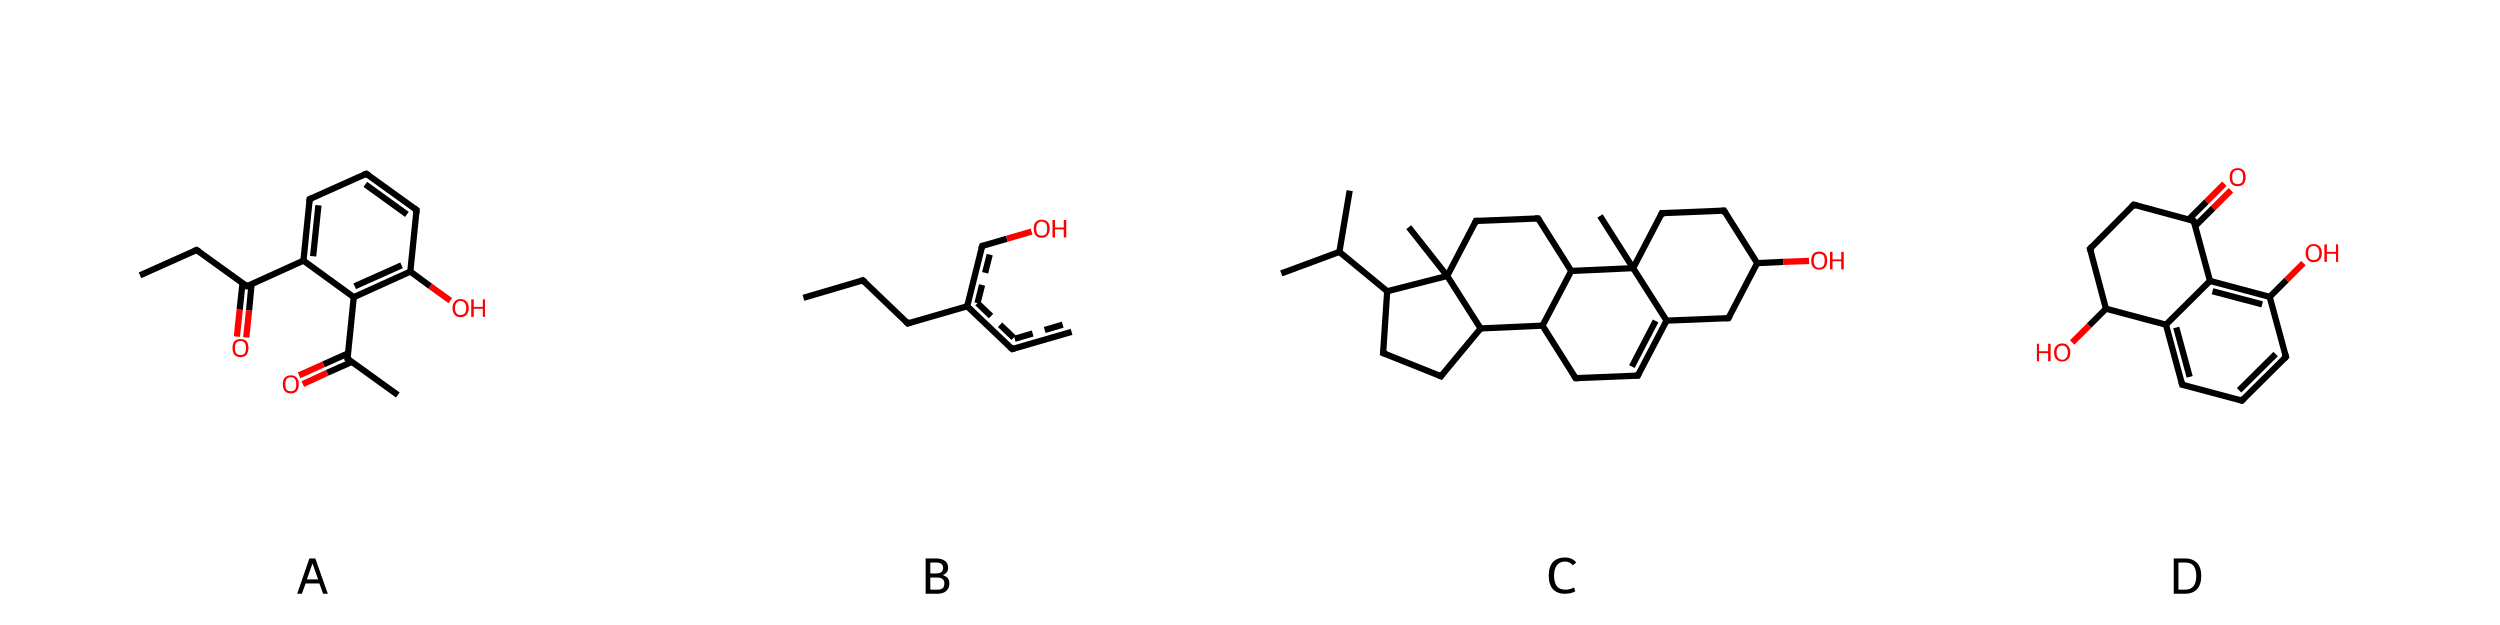 <svg xmlns="http://www.w3.org/2000/svg" xmlns:rdkit="http://www.rdkit.org/xml" xmlns:xlink="http://www.w3.org/1999/xlink" version="1.1" baseProfile="full" xml:space="preserve" width="800px" height="200px" viewBox="0 0 800 200">
<!-- END OF HEADER -->
<rect style="opacity:1.0;fill:#FFFFFF;stroke:none" width="800.0" height="200.0" x="0.0" y="0.0"> </rect>
<path class="bond-0 atom-0 atom-1" d="M 44.8,88.1 L 62.9,80.0" style="fill:none;fill-rule:evenodd;stroke:#000000;stroke-width:2.0px;stroke-linecap:butt;stroke-linejoin:miter;stroke-opacity:1"/>
<path class="bond-1 atom-1 atom-2" d="M 62.9,80.0 L 79.0,91.6" style="fill:none;fill-rule:evenodd;stroke:#000000;stroke-width:2.0px;stroke-linecap:butt;stroke-linejoin:miter;stroke-opacity:1"/>
<path class="bond-2 atom-2 atom-3" d="M 77.6,90.6 L 76.7,99.1" style="fill:none;fill-rule:evenodd;stroke:#000000;stroke-width:2.0px;stroke-linecap:butt;stroke-linejoin:miter;stroke-opacity:1"/>
<path class="bond-2 atom-2 atom-3" d="M 76.7,99.1 L 75.8,107.7" style="fill:none;fill-rule:evenodd;stroke:#FF0000;stroke-width:2.0px;stroke-linecap:butt;stroke-linejoin:miter;stroke-opacity:1"/>
<path class="bond-2 atom-2 atom-3" d="M 80.5,90.9 L 79.7,99.4" style="fill:none;fill-rule:evenodd;stroke:#000000;stroke-width:2.0px;stroke-linecap:butt;stroke-linejoin:miter;stroke-opacity:1"/>
<path class="bond-2 atom-2 atom-3" d="M 79.7,99.4 L 78.8,108.0" style="fill:none;fill-rule:evenodd;stroke:#FF0000;stroke-width:2.0px;stroke-linecap:butt;stroke-linejoin:miter;stroke-opacity:1"/>
<path class="bond-3 atom-2 atom-4" d="M 79.0,91.6 L 97.1,83.4" style="fill:none;fill-rule:evenodd;stroke:#000000;stroke-width:2.0px;stroke-linecap:butt;stroke-linejoin:miter;stroke-opacity:1"/>
<path class="bond-4 atom-4 atom-5" d="M 97.1,83.4 L 99.1,63.7" style="fill:none;fill-rule:evenodd;stroke:#000000;stroke-width:2.0px;stroke-linecap:butt;stroke-linejoin:miter;stroke-opacity:1"/>
<path class="bond-4 atom-4 atom-5" d="M 100.2,82.0 L 101.9,65.7" style="fill:none;fill-rule:evenodd;stroke:#000000;stroke-width:2.0px;stroke-linecap:butt;stroke-linejoin:miter;stroke-opacity:1"/>
<path class="bond-5 atom-5 atom-6" d="M 99.1,63.7 L 117.2,55.6" style="fill:none;fill-rule:evenodd;stroke:#000000;stroke-width:2.0px;stroke-linecap:butt;stroke-linejoin:miter;stroke-opacity:1"/>
<path class="bond-6 atom-6 atom-7" d="M 117.2,55.6 L 133.3,67.2" style="fill:none;fill-rule:evenodd;stroke:#000000;stroke-width:2.0px;stroke-linecap:butt;stroke-linejoin:miter;stroke-opacity:1"/>
<path class="bond-6 atom-6 atom-7" d="M 116.9,59.0 L 130.2,68.6" style="fill:none;fill-rule:evenodd;stroke:#000000;stroke-width:2.0px;stroke-linecap:butt;stroke-linejoin:miter;stroke-opacity:1"/>
<path class="bond-7 atom-7 atom-8" d="M 133.3,67.2 L 131.3,86.9" style="fill:none;fill-rule:evenodd;stroke:#000000;stroke-width:2.0px;stroke-linecap:butt;stroke-linejoin:miter;stroke-opacity:1"/>
<path class="bond-8 atom-8 atom-9" d="M 131.3,86.9 L 137.7,91.6" style="fill:none;fill-rule:evenodd;stroke:#000000;stroke-width:2.0px;stroke-linecap:butt;stroke-linejoin:miter;stroke-opacity:1"/>
<path class="bond-8 atom-8 atom-9" d="M 137.7,91.6 L 144.1,96.2" style="fill:none;fill-rule:evenodd;stroke:#FF0000;stroke-width:2.0px;stroke-linecap:butt;stroke-linejoin:miter;stroke-opacity:1"/>
<path class="bond-9 atom-8 atom-10" d="M 131.3,86.9 L 113.2,95.1" style="fill:none;fill-rule:evenodd;stroke:#000000;stroke-width:2.0px;stroke-linecap:butt;stroke-linejoin:miter;stroke-opacity:1"/>
<path class="bond-9 atom-8 atom-10" d="M 128.5,84.9 L 113.5,91.6" style="fill:none;fill-rule:evenodd;stroke:#000000;stroke-width:2.0px;stroke-linecap:butt;stroke-linejoin:miter;stroke-opacity:1"/>
<path class="bond-10 atom-10 atom-11" d="M 113.2,95.1 L 111.2,114.8" style="fill:none;fill-rule:evenodd;stroke:#000000;stroke-width:2.0px;stroke-linecap:butt;stroke-linejoin:miter;stroke-opacity:1"/>
<path class="bond-11 atom-11 atom-12" d="M 111.2,114.8 L 127.3,126.4" style="fill:none;fill-rule:evenodd;stroke:#000000;stroke-width:2.0px;stroke-linecap:butt;stroke-linejoin:miter;stroke-opacity:1"/>
<path class="bond-12 atom-11 atom-13" d="M 111.3,113.1 L 103.5,116.6" style="fill:none;fill-rule:evenodd;stroke:#000000;stroke-width:2.0px;stroke-linecap:butt;stroke-linejoin:miter;stroke-opacity:1"/>
<path class="bond-12 atom-11 atom-13" d="M 103.5,116.6 L 95.7,120.1" style="fill:none;fill-rule:evenodd;stroke:#FF0000;stroke-width:2.0px;stroke-linecap:butt;stroke-linejoin:miter;stroke-opacity:1"/>
<path class="bond-12 atom-11 atom-13" d="M 112.6,115.8 L 104.7,119.3" style="fill:none;fill-rule:evenodd;stroke:#000000;stroke-width:2.0px;stroke-linecap:butt;stroke-linejoin:miter;stroke-opacity:1"/>
<path class="bond-12 atom-11 atom-13" d="M 104.7,119.3 L 96.9,122.9" style="fill:none;fill-rule:evenodd;stroke:#FF0000;stroke-width:2.0px;stroke-linecap:butt;stroke-linejoin:miter;stroke-opacity:1"/>
<path class="bond-13 atom-10 atom-4" d="M 113.2,95.1 L 97.1,83.4" style="fill:none;fill-rule:evenodd;stroke:#000000;stroke-width:2.0px;stroke-linecap:butt;stroke-linejoin:miter;stroke-opacity:1"/>
<path d="M 62.0,80.4 L 62.9,80.0 L 63.7,80.5" style="fill:none;stroke:#000000;stroke-width:2.0px;stroke-linecap:butt;stroke-linejoin:miter;stroke-opacity:1;"/>
<path d="M 78.2,91.0 L 79.0,91.6 L 79.9,91.2" style="fill:none;stroke:#000000;stroke-width:2.0px;stroke-linecap:butt;stroke-linejoin:miter;stroke-opacity:1;"/>
<path d="M 99.0,64.7 L 99.1,63.7 L 100.0,63.3" style="fill:none;stroke:#000000;stroke-width:2.0px;stroke-linecap:butt;stroke-linejoin:miter;stroke-opacity:1;"/>
<path d="M 116.3,56.0 L 117.2,55.6 L 118.0,56.1" style="fill:none;stroke:#000000;stroke-width:2.0px;stroke-linecap:butt;stroke-linejoin:miter;stroke-opacity:1;"/>
<path d="M 132.5,66.6 L 133.3,67.2 L 133.2,68.2" style="fill:none;stroke:#000000;stroke-width:2.0px;stroke-linecap:butt;stroke-linejoin:miter;stroke-opacity:1;"/>
<path d="M 111.3,113.8 L 111.2,114.8 L 112.0,115.4" style="fill:none;stroke:#000000;stroke-width:2.0px;stroke-linecap:butt;stroke-linejoin:miter;stroke-opacity:1;"/>
<path class="atom-3" d="M 74.4 111.3 Q 74.4 110.0, 75.0 109.2 Q 75.7 108.5, 77.0 108.5 Q 78.2 108.5, 78.9 109.2 Q 79.5 110.0, 79.5 111.3 Q 79.5 112.7, 78.9 113.5 Q 78.2 114.3, 77.0 114.3 Q 75.7 114.3, 75.0 113.5 Q 74.4 112.7, 74.4 111.3 M 77.0 113.6 Q 77.8 113.6, 78.3 113.1 Q 78.7 112.5, 78.7 111.3 Q 78.7 110.2, 78.3 109.7 Q 77.8 109.1, 77.0 109.1 Q 76.1 109.1, 75.6 109.7 Q 75.2 110.2, 75.2 111.3 Q 75.2 112.5, 75.6 113.1 Q 76.1 113.6, 77.0 113.6 " fill="#FF0000"/>
<path class="atom-9" d="M 144.8 98.6 Q 144.8 97.2, 145.5 96.5 Q 146.1 95.7, 147.4 95.7 Q 148.6 95.7, 149.3 96.5 Q 150.0 97.2, 150.0 98.6 Q 150.0 99.9, 149.3 100.7 Q 148.6 101.5, 147.4 101.5 Q 146.1 101.5, 145.5 100.7 Q 144.8 99.9, 144.8 98.6 M 147.4 100.8 Q 148.2 100.8, 148.7 100.3 Q 149.2 99.7, 149.2 98.6 Q 149.2 97.5, 148.7 96.9 Q 148.2 96.3, 147.4 96.3 Q 146.5 96.3, 146.1 96.9 Q 145.6 97.5, 145.6 98.6 Q 145.6 99.7, 146.1 100.3 Q 146.5 100.8, 147.4 100.8 " fill="#FF0000"/>
<path class="atom-9" d="M 150.8 95.8 L 151.6 95.8 L 151.6 98.2 L 154.5 98.2 L 154.5 95.8 L 155.2 95.8 L 155.2 101.4 L 154.5 101.4 L 154.5 98.8 L 151.6 98.8 L 151.6 101.4 L 150.8 101.4 L 150.8 95.8 " fill="#FF0000"/>
<path class="atom-13" d="M 90.5 123.0 Q 90.5 121.6, 91.1 120.9 Q 91.8 120.1, 93.1 120.1 Q 94.3 120.1, 95.0 120.9 Q 95.6 121.6, 95.6 123.0 Q 95.6 124.3, 95.0 125.1 Q 94.3 125.9, 93.1 125.9 Q 91.8 125.9, 91.1 125.1 Q 90.5 124.3, 90.5 123.0 M 93.1 125.2 Q 93.9 125.2, 94.4 124.7 Q 94.8 124.1, 94.8 123.0 Q 94.8 121.9, 94.4 121.3 Q 93.9 120.7, 93.1 120.7 Q 92.2 120.7, 91.7 121.3 Q 91.3 121.9, 91.3 123.0 Q 91.3 124.1, 91.7 124.7 Q 92.2 125.2, 93.1 125.2 " fill="#FF0000"/>
<path class="legend" d="M 103.4 190.0 L 102.2 186.7 L 97.8 186.7 L 96.6 190.0 L 95.1 190.0 L 99.0 178.7 L 100.9 178.7 L 104.9 190.0 L 103.4 190.0 M 98.2 185.4 L 101.8 185.4 L 100.0 180.3 L 98.2 185.4 " fill="#000000"/>
<path class="bond-0 atom-0 atom-1" d="M 257.1,95.3 L 276.1,89.7" style="fill:none;fill-rule:evenodd;stroke:#000000;stroke-width:2.0px;stroke-linecap:butt;stroke-linejoin:miter;stroke-opacity:1"/>
<path class="bond-1 atom-1 atom-2" d="M 276.1,89.7 L 290.5,103.5" style="fill:none;fill-rule:evenodd;stroke:#000000;stroke-width:2.0px;stroke-linecap:butt;stroke-linejoin:miter;stroke-opacity:1"/>
<path class="bond-2 atom-2 atom-3" d="M 290.5,103.5 L 309.5,98.0" style="fill:none;fill-rule:evenodd;stroke:#000000;stroke-width:2.0px;stroke-linecap:butt;stroke-linejoin:miter;stroke-opacity:1"/>
<path class="bond-3 atom-3 atom-4" d="M 309.5,98.0 L 314.3,78.7" style="fill:none;fill-rule:evenodd;stroke:#000000;stroke-width:2.0px;stroke-linecap:butt;stroke-linejoin:miter;stroke-opacity:1"/>
<path class="bond-3 atom-3 atom-4" d="M 312.8,97.0 L 316.8,81.1" style="fill:none;fill-rule:evenodd;stroke:#000000;stroke-width:2.0px;stroke-linecap:butt;stroke-linejoin:miter;stroke-opacity:1;stroke-dasharray:6,4"/>
<path class="bond-4 atom-4 atom-5" d="M 314.3,78.7 L 322.2,76.4" style="fill:none;fill-rule:evenodd;stroke:#000000;stroke-width:2.0px;stroke-linecap:butt;stroke-linejoin:miter;stroke-opacity:1"/>
<path class="bond-4 atom-4 atom-5" d="M 322.2,76.4 L 330.1,74.1" style="fill:none;fill-rule:evenodd;stroke:#FF0000;stroke-width:2.0px;stroke-linecap:butt;stroke-linejoin:miter;stroke-opacity:1"/>
<path class="bond-5 atom-3 atom-6" d="M 309.5,98.0 L 323.9,111.7" style="fill:none;fill-rule:evenodd;stroke:#000000;stroke-width:2.0px;stroke-linecap:butt;stroke-linejoin:miter;stroke-opacity:1"/>
<path class="bond-5 atom-3 atom-6" d="M 312.8,97.0 L 324.7,108.4" style="fill:none;fill-rule:evenodd;stroke:#000000;stroke-width:2.0px;stroke-linecap:butt;stroke-linejoin:miter;stroke-opacity:1;stroke-dasharray:6,4"/>
<path class="bond-6 atom-6 atom-7" d="M 323.9,111.7 L 342.9,106.2" style="fill:none;fill-rule:evenodd;stroke:#000000;stroke-width:2.0px;stroke-linecap:butt;stroke-linejoin:miter;stroke-opacity:1"/>
<path class="bond-6 atom-6 atom-7" d="M 324.7,108.4 L 342.1,103.3" style="fill:none;fill-rule:evenodd;stroke:#000000;stroke-width:2.0px;stroke-linecap:butt;stroke-linejoin:miter;stroke-opacity:1;stroke-dasharray:6,4"/>
<path d="M 275.2,90.0 L 276.1,89.7 L 276.9,90.4" style="fill:none;stroke:#000000;stroke-width:2.0px;stroke-linecap:butt;stroke-linejoin:miter;stroke-opacity:1;"/>
<path d="M 289.8,102.8 L 290.5,103.5 L 291.4,103.2" style="fill:none;stroke:#000000;stroke-width:2.0px;stroke-linecap:butt;stroke-linejoin:miter;stroke-opacity:1;"/>
<path d="M 314.0,79.6 L 314.3,78.7 L 314.7,78.6" style="fill:none;stroke:#000000;stroke-width:2.0px;stroke-linecap:butt;stroke-linejoin:miter;stroke-opacity:1;"/>
<path d="M 323.1,111.0 L 323.9,111.7 L 324.8,111.4" style="fill:none;stroke:#000000;stroke-width:2.0px;stroke-linecap:butt;stroke-linejoin:miter;stroke-opacity:1;"/>
<path class="atom-5" d="M 330.8 73.2 Q 330.8 71.8, 331.4 71.1 Q 332.1 70.3, 333.3 70.3 Q 334.6 70.3, 335.3 71.1 Q 335.9 71.8, 335.9 73.2 Q 335.9 74.5, 335.2 75.3 Q 334.6 76.1, 333.3 76.1 Q 332.1 76.1, 331.4 75.3 Q 330.8 74.5, 330.8 73.2 M 333.3 75.4 Q 334.2 75.4, 334.7 74.9 Q 335.1 74.3, 335.1 73.2 Q 335.1 72.1, 334.7 71.5 Q 334.2 70.9, 333.3 70.9 Q 332.5 70.9, 332.0 71.5 Q 331.6 72.0, 331.6 73.2 Q 331.6 74.3, 332.0 74.9 Q 332.5 75.4, 333.3 75.4 " fill="#FF0000"/>
<path class="atom-5" d="M 336.8 70.4 L 337.6 70.4 L 337.6 72.8 L 340.4 72.8 L 340.4 70.4 L 341.2 70.4 L 341.2 76.0 L 340.4 76.0 L 340.4 73.4 L 337.6 73.4 L 337.6 76.0 L 336.8 76.0 L 336.8 70.4 " fill="#FF0000"/>
<path class="legend" d="M 301.7 184.0 Q 302.7 184.4, 303.3 185.0 Q 303.8 185.7, 303.8 186.7 Q 303.8 188.2, 302.8 189.1 Q 301.8 190.0, 300.0 190.0 L 296.2 190.0 L 296.2 178.7 L 299.5 178.7 Q 301.4 178.7, 302.4 179.5 Q 303.4 180.2, 303.4 181.7 Q 303.4 183.4, 301.7 184.0 M 297.7 180.0 L 297.7 183.5 L 299.5 183.5 Q 300.6 183.5, 301.2 183.1 Q 301.8 182.6, 301.8 181.7 Q 301.8 180.0, 299.5 180.0 L 297.7 180.0 M 300.0 188.7 Q 301.1 188.7, 301.7 188.2 Q 302.2 187.7, 302.2 186.7 Q 302.2 185.7, 301.6 185.3 Q 301.0 184.8, 299.7 184.8 L 297.7 184.8 L 297.7 188.7 L 300.0 188.7 " fill="#000000"/>
<path class="bond-0 atom-0 atom-1" d="M 410.0,87.5 L 428.6,80.6" style="fill:none;fill-rule:evenodd;stroke:#000000;stroke-width:2.0px;stroke-linecap:butt;stroke-linejoin:miter;stroke-opacity:1"/>
<path class="bond-1 atom-1 atom-2" d="M 428.6,80.6 L 431.9,61.0" style="fill:none;fill-rule:evenodd;stroke:#000000;stroke-width:2.0px;stroke-linecap:butt;stroke-linejoin:miter;stroke-opacity:1"/>
<path class="bond-2 atom-1 atom-3" d="M 428.6,80.6 L 443.9,93.2" style="fill:none;fill-rule:evenodd;stroke:#000000;stroke-width:2.0px;stroke-linecap:butt;stroke-linejoin:miter;stroke-opacity:1"/>
<path class="bond-3 atom-3 atom-4" d="M 443.9,93.2 L 442.6,113.0" style="fill:none;fill-rule:evenodd;stroke:#000000;stroke-width:2.0px;stroke-linecap:butt;stroke-linejoin:miter;stroke-opacity:1"/>
<path class="bond-4 atom-4 atom-5" d="M 442.6,113.0 L 461.1,120.4" style="fill:none;fill-rule:evenodd;stroke:#000000;stroke-width:2.0px;stroke-linecap:butt;stroke-linejoin:miter;stroke-opacity:1"/>
<path class="bond-5 atom-5 atom-6" d="M 461.1,120.4 L 473.8,105.1" style="fill:none;fill-rule:evenodd;stroke:#000000;stroke-width:2.0px;stroke-linecap:butt;stroke-linejoin:miter;stroke-opacity:1"/>
<path class="bond-6 atom-6 atom-7" d="M 473.8,105.1 L 493.6,104.2" style="fill:none;fill-rule:evenodd;stroke:#000000;stroke-width:2.0px;stroke-linecap:butt;stroke-linejoin:miter;stroke-opacity:1"/>
<path class="bond-7 atom-7 atom-8" d="M 493.6,104.2 L 504.2,121.0" style="fill:none;fill-rule:evenodd;stroke:#000000;stroke-width:2.0px;stroke-linecap:butt;stroke-linejoin:miter;stroke-opacity:1"/>
<path class="bond-8 atom-8 atom-9" d="M 504.2,121.0 L 524.1,120.2" style="fill:none;fill-rule:evenodd;stroke:#000000;stroke-width:2.0px;stroke-linecap:butt;stroke-linejoin:miter;stroke-opacity:1"/>
<path class="bond-9 atom-9 atom-10" d="M 524.1,120.2 L 533.3,102.6" style="fill:none;fill-rule:evenodd;stroke:#000000;stroke-width:2.0px;stroke-linecap:butt;stroke-linejoin:miter;stroke-opacity:1"/>
<path class="bond-9 atom-9 atom-10" d="M 522.2,117.3 L 529.8,102.7" style="fill:none;fill-rule:evenodd;stroke:#000000;stroke-width:2.0px;stroke-linecap:butt;stroke-linejoin:miter;stroke-opacity:1"/>
<path class="bond-10 atom-10 atom-11" d="M 533.3,102.6 L 553.1,101.8" style="fill:none;fill-rule:evenodd;stroke:#000000;stroke-width:2.0px;stroke-linecap:butt;stroke-linejoin:miter;stroke-opacity:1"/>
<path class="bond-11 atom-11 atom-12" d="M 553.1,101.8 L 562.3,84.2" style="fill:none;fill-rule:evenodd;stroke:#000000;stroke-width:2.0px;stroke-linecap:butt;stroke-linejoin:miter;stroke-opacity:1"/>
<path class="bond-12 atom-12 atom-13" d="M 562.3,84.2 L 570.6,83.8" style="fill:none;fill-rule:evenodd;stroke:#000000;stroke-width:2.0px;stroke-linecap:butt;stroke-linejoin:miter;stroke-opacity:1"/>
<path class="bond-12 atom-12 atom-13" d="M 570.6,83.8 L 578.9,83.5" style="fill:none;fill-rule:evenodd;stroke:#FF0000;stroke-width:2.0px;stroke-linecap:butt;stroke-linejoin:miter;stroke-opacity:1"/>
<path class="bond-13 atom-12 atom-14" d="M 562.3,84.2 L 551.7,67.4" style="fill:none;fill-rule:evenodd;stroke:#000000;stroke-width:2.0px;stroke-linecap:butt;stroke-linejoin:miter;stroke-opacity:1"/>
<path class="bond-14 atom-14 atom-15" d="M 551.7,67.4 L 531.8,68.2" style="fill:none;fill-rule:evenodd;stroke:#000000;stroke-width:2.0px;stroke-linecap:butt;stroke-linejoin:miter;stroke-opacity:1"/>
<path class="bond-15 atom-15 atom-16" d="M 531.8,68.2 L 522.6,85.8" style="fill:none;fill-rule:evenodd;stroke:#000000;stroke-width:2.0px;stroke-linecap:butt;stroke-linejoin:miter;stroke-opacity:1"/>
<path class="bond-16 atom-16 atom-17" d="M 522.6,85.8 L 512.0,69.1" style="fill:none;fill-rule:evenodd;stroke:#000000;stroke-width:2.0px;stroke-linecap:butt;stroke-linejoin:miter;stroke-opacity:1"/>
<path class="bond-17 atom-16 atom-18" d="M 522.6,85.8 L 502.8,86.7" style="fill:none;fill-rule:evenodd;stroke:#000000;stroke-width:2.0px;stroke-linecap:butt;stroke-linejoin:miter;stroke-opacity:1"/>
<path class="bond-18 atom-18 atom-19" d="M 502.8,86.7 L 492.2,69.9" style="fill:none;fill-rule:evenodd;stroke:#000000;stroke-width:2.0px;stroke-linecap:butt;stroke-linejoin:miter;stroke-opacity:1"/>
<path class="bond-19 atom-19 atom-20" d="M 492.2,69.9 L 472.3,70.7" style="fill:none;fill-rule:evenodd;stroke:#000000;stroke-width:2.0px;stroke-linecap:butt;stroke-linejoin:miter;stroke-opacity:1"/>
<path class="bond-20 atom-20 atom-21" d="M 472.3,70.7 L 463.1,88.3" style="fill:none;fill-rule:evenodd;stroke:#000000;stroke-width:2.0px;stroke-linecap:butt;stroke-linejoin:miter;stroke-opacity:1"/>
<path class="bond-21 atom-21 atom-22" d="M 463.1,88.3 L 450.8,72.7" style="fill:none;fill-rule:evenodd;stroke:#000000;stroke-width:2.0px;stroke-linecap:butt;stroke-linejoin:miter;stroke-opacity:1"/>
<path class="bond-22 atom-21 atom-3" d="M 463.1,88.3 L 443.9,93.2" style="fill:none;fill-rule:evenodd;stroke:#000000;stroke-width:2.0px;stroke-linecap:butt;stroke-linejoin:miter;stroke-opacity:1"/>
<path class="bond-23 atom-21 atom-6" d="M 463.1,88.3 L 473.8,105.1" style="fill:none;fill-rule:evenodd;stroke:#000000;stroke-width:2.0px;stroke-linecap:butt;stroke-linejoin:miter;stroke-opacity:1"/>
<path class="bond-24 atom-18 atom-7" d="M 502.8,86.7 L 493.6,104.2" style="fill:none;fill-rule:evenodd;stroke:#000000;stroke-width:2.0px;stroke-linecap:butt;stroke-linejoin:miter;stroke-opacity:1"/>
<path class="bond-25 atom-16 atom-10" d="M 522.6,85.8 L 533.3,102.6" style="fill:none;fill-rule:evenodd;stroke:#000000;stroke-width:2.0px;stroke-linecap:butt;stroke-linejoin:miter;stroke-opacity:1"/>
<path d="M 442.7,112.0 L 442.6,113.0 L 443.6,113.4" style="fill:none;stroke:#000000;stroke-width:2.0px;stroke-linecap:butt;stroke-linejoin:miter;stroke-opacity:1;"/>
<path d="M 460.2,120.0 L 461.1,120.4 L 461.7,119.6" style="fill:none;stroke:#000000;stroke-width:2.0px;stroke-linecap:butt;stroke-linejoin:miter;stroke-opacity:1;"/>
<path d="M 503.7,120.2 L 504.2,121.0 L 505.2,121.0" style="fill:none;stroke:#000000;stroke-width:2.0px;stroke-linecap:butt;stroke-linejoin:miter;stroke-opacity:1;"/>
<path d="M 523.1,120.2 L 524.1,120.2 L 524.5,119.3" style="fill:none;stroke:#000000;stroke-width:2.0px;stroke-linecap:butt;stroke-linejoin:miter;stroke-opacity:1;"/>
<path d="M 552.1,101.8 L 553.1,101.8 L 553.6,100.9" style="fill:none;stroke:#000000;stroke-width:2.0px;stroke-linecap:butt;stroke-linejoin:miter;stroke-opacity:1;"/>
<path d="M 552.2,68.3 L 551.7,67.4 L 550.7,67.5" style="fill:none;stroke:#000000;stroke-width:2.0px;stroke-linecap:butt;stroke-linejoin:miter;stroke-opacity:1;"/>
<path d="M 532.8,68.2 L 531.8,68.2 L 531.4,69.1" style="fill:none;stroke:#000000;stroke-width:2.0px;stroke-linecap:butt;stroke-linejoin:miter;stroke-opacity:1;"/>
<path d="M 492.7,70.7 L 492.2,69.9 L 491.2,69.9" style="fill:none;stroke:#000000;stroke-width:2.0px;stroke-linecap:butt;stroke-linejoin:miter;stroke-opacity:1;"/>
<path d="M 473.3,70.7 L 472.3,70.7 L 471.9,71.6" style="fill:none;stroke:#000000;stroke-width:2.0px;stroke-linecap:butt;stroke-linejoin:miter;stroke-opacity:1;"/>
<path class="atom-13" d="M 579.6 83.4 Q 579.6 82.0, 580.2 81.3 Q 580.9 80.5, 582.1 80.5 Q 583.4 80.5, 584.1 81.3 Q 584.7 82.0, 584.7 83.4 Q 584.7 84.7, 584.1 85.5 Q 583.4 86.3, 582.1 86.3 Q 580.9 86.3, 580.2 85.5 Q 579.6 84.8, 579.6 83.4 M 582.1 85.7 Q 583.0 85.7, 583.5 85.1 Q 583.9 84.5, 583.9 83.4 Q 583.9 82.3, 583.5 81.7 Q 583.0 81.2, 582.1 81.2 Q 581.3 81.2, 580.8 81.7 Q 580.4 82.3, 580.4 83.4 Q 580.4 84.5, 580.8 85.1 Q 581.3 85.7, 582.1 85.7 " fill="#FF0000"/>
<path class="atom-13" d="M 585.6 80.6 L 586.4 80.6 L 586.4 83.0 L 589.2 83.0 L 589.2 80.6 L 590.0 80.6 L 590.0 86.2 L 589.2 86.2 L 589.2 83.6 L 586.4 83.6 L 586.4 86.2 L 585.6 86.2 L 585.6 80.6 " fill="#FF0000"/>
<path class="legend" d="M 495.6 184.2 Q 495.6 181.4, 496.9 179.9 Q 498.3 178.4, 500.8 178.4 Q 503.1 178.4, 504.4 180.0 L 503.3 180.9 Q 502.4 179.7, 500.8 179.7 Q 499.1 179.7, 498.2 180.9 Q 497.3 182.0, 497.3 184.2 Q 497.3 186.4, 498.2 187.6 Q 499.1 188.7, 501.0 188.7 Q 502.2 188.7, 503.7 188.0 L 504.1 189.2 Q 503.5 189.6, 502.6 189.8 Q 501.7 190.0, 500.7 190.0 Q 498.3 190.0, 496.9 188.5 Q 495.6 187.0, 495.6 184.2 " fill="#000000"/>
<path class="bond-0 atom-0 atom-1" d="M 713.9,60.9 L 708.2,66.6" style="fill:none;fill-rule:evenodd;stroke:#FF0000;stroke-width:2.0px;stroke-linecap:butt;stroke-linejoin:miter;stroke-opacity:1"/>
<path class="bond-0 atom-0 atom-1" d="M 708.2,66.6 L 702.5,72.3" style="fill:none;fill-rule:evenodd;stroke:#000000;stroke-width:2.0px;stroke-linecap:butt;stroke-linejoin:miter;stroke-opacity:1"/>
<path class="bond-0 atom-0 atom-1" d="M 711.8,58.8 L 706.1,64.5" style="fill:none;fill-rule:evenodd;stroke:#FF0000;stroke-width:2.0px;stroke-linecap:butt;stroke-linejoin:miter;stroke-opacity:1"/>
<path class="bond-0 atom-0 atom-1" d="M 706.1,64.5 L 700.4,70.2" style="fill:none;fill-rule:evenodd;stroke:#000000;stroke-width:2.0px;stroke-linecap:butt;stroke-linejoin:miter;stroke-opacity:1"/>
<path class="bond-1 atom-1 atom-2" d="M 702.0,70.7 L 682.8,65.5" style="fill:none;fill-rule:evenodd;stroke:#000000;stroke-width:2.0px;stroke-linecap:butt;stroke-linejoin:miter;stroke-opacity:1"/>
<path class="bond-2 atom-2 atom-3" d="M 682.8,65.5 L 668.8,79.6" style="fill:none;fill-rule:evenodd;stroke:#000000;stroke-width:2.0px;stroke-linecap:butt;stroke-linejoin:miter;stroke-opacity:1"/>
<path class="bond-3 atom-3 atom-4" d="M 668.8,79.6 L 673.9,98.8" style="fill:none;fill-rule:evenodd;stroke:#000000;stroke-width:2.0px;stroke-linecap:butt;stroke-linejoin:miter;stroke-opacity:1"/>
<path class="bond-4 atom-4 atom-5" d="M 673.9,98.8 L 668.5,104.2" style="fill:none;fill-rule:evenodd;stroke:#000000;stroke-width:2.0px;stroke-linecap:butt;stroke-linejoin:miter;stroke-opacity:1"/>
<path class="bond-4 atom-4 atom-5" d="M 668.5,104.2 L 663.1,109.6" style="fill:none;fill-rule:evenodd;stroke:#FF0000;stroke-width:2.0px;stroke-linecap:butt;stroke-linejoin:miter;stroke-opacity:1"/>
<path class="bond-5 atom-4 atom-6" d="M 673.9,98.8 L 693.1,103.9" style="fill:none;fill-rule:evenodd;stroke:#000000;stroke-width:2.0px;stroke-linecap:butt;stroke-linejoin:miter;stroke-opacity:1"/>
<path class="bond-6 atom-6 atom-7" d="M 693.1,103.9 L 698.3,123.1" style="fill:none;fill-rule:evenodd;stroke:#000000;stroke-width:2.0px;stroke-linecap:butt;stroke-linejoin:miter;stroke-opacity:1"/>
<path class="bond-6 atom-6 atom-7" d="M 696.4,104.8 L 700.7,120.6" style="fill:none;fill-rule:evenodd;stroke:#000000;stroke-width:2.0px;stroke-linecap:butt;stroke-linejoin:miter;stroke-opacity:1"/>
<path class="bond-7 atom-7 atom-8" d="M 698.3,123.1 L 717.4,128.2" style="fill:none;fill-rule:evenodd;stroke:#000000;stroke-width:2.0px;stroke-linecap:butt;stroke-linejoin:miter;stroke-opacity:1"/>
<path class="bond-8 atom-8 atom-9" d="M 717.4,128.2 L 731.5,114.2" style="fill:none;fill-rule:evenodd;stroke:#000000;stroke-width:2.0px;stroke-linecap:butt;stroke-linejoin:miter;stroke-opacity:1"/>
<path class="bond-8 atom-8 atom-9" d="M 716.5,124.9 L 728.2,113.3" style="fill:none;fill-rule:evenodd;stroke:#000000;stroke-width:2.0px;stroke-linecap:butt;stroke-linejoin:miter;stroke-opacity:1"/>
<path class="bond-9 atom-9 atom-10" d="M 731.5,114.2 L 726.3,95.0" style="fill:none;fill-rule:evenodd;stroke:#000000;stroke-width:2.0px;stroke-linecap:butt;stroke-linejoin:miter;stroke-opacity:1"/>
<path class="bond-10 atom-10 atom-11" d="M 726.3,95.0 L 731.7,89.6" style="fill:none;fill-rule:evenodd;stroke:#000000;stroke-width:2.0px;stroke-linecap:butt;stroke-linejoin:miter;stroke-opacity:1"/>
<path class="bond-10 atom-10 atom-11" d="M 731.7,89.6 L 737.1,84.2" style="fill:none;fill-rule:evenodd;stroke:#FF0000;stroke-width:2.0px;stroke-linecap:butt;stroke-linejoin:miter;stroke-opacity:1"/>
<path class="bond-11 atom-10 atom-12" d="M 726.3,95.0 L 707.2,89.9" style="fill:none;fill-rule:evenodd;stroke:#000000;stroke-width:2.0px;stroke-linecap:butt;stroke-linejoin:miter;stroke-opacity:1"/>
<path class="bond-11 atom-10 atom-12" d="M 723.9,97.4 L 708.0,93.2" style="fill:none;fill-rule:evenodd;stroke:#000000;stroke-width:2.0px;stroke-linecap:butt;stroke-linejoin:miter;stroke-opacity:1"/>
<path class="bond-12 atom-12 atom-1" d="M 707.2,89.9 L 702.0,70.7" style="fill:none;fill-rule:evenodd;stroke:#000000;stroke-width:2.0px;stroke-linecap:butt;stroke-linejoin:miter;stroke-opacity:1"/>
<path class="bond-13 atom-12 atom-6" d="M 707.2,89.9 L 693.1,103.9" style="fill:none;fill-rule:evenodd;stroke:#000000;stroke-width:2.0px;stroke-linecap:butt;stroke-linejoin:miter;stroke-opacity:1"/>
<path d="M 701.1,70.4 L 702.0,70.7 L 702.3,71.6" style="fill:none;stroke:#000000;stroke-width:2.0px;stroke-linecap:butt;stroke-linejoin:miter;stroke-opacity:1;"/>
<path d="M 683.8,65.8 L 682.8,65.5 L 682.1,66.2" style="fill:none;stroke:#000000;stroke-width:2.0px;stroke-linecap:butt;stroke-linejoin:miter;stroke-opacity:1;"/>
<path d="M 669.5,78.9 L 668.8,79.6 L 669.1,80.5" style="fill:none;stroke:#000000;stroke-width:2.0px;stroke-linecap:butt;stroke-linejoin:miter;stroke-opacity:1;"/>
<path d="M 698.0,122.1 L 698.3,123.1 L 699.2,123.3" style="fill:none;stroke:#000000;stroke-width:2.0px;stroke-linecap:butt;stroke-linejoin:miter;stroke-opacity:1;"/>
<path d="M 716.5,127.9 L 717.4,128.2 L 718.1,127.5" style="fill:none;stroke:#000000;stroke-width:2.0px;stroke-linecap:butt;stroke-linejoin:miter;stroke-opacity:1;"/>
<path d="M 730.8,114.9 L 731.5,114.2 L 731.2,113.2" style="fill:none;stroke:#000000;stroke-width:2.0px;stroke-linecap:butt;stroke-linejoin:miter;stroke-opacity:1;"/>
<path class="atom-0" d="M 713.5 56.7 Q 713.5 55.3, 714.1 54.6 Q 714.8 53.8, 716.1 53.8 Q 717.3 53.8, 718.0 54.6 Q 718.6 55.3, 718.6 56.7 Q 718.6 58.0, 718.0 58.8 Q 717.3 59.6, 716.1 59.6 Q 714.8 59.6, 714.1 58.8 Q 713.5 58.0, 713.5 56.7 M 716.1 58.9 Q 716.9 58.9, 717.4 58.4 Q 717.8 57.8, 717.8 56.7 Q 717.8 55.6, 717.4 55.0 Q 716.9 54.4, 716.1 54.4 Q 715.2 54.4, 714.7 55.0 Q 714.3 55.5, 714.3 56.7 Q 714.3 57.8, 714.7 58.4 Q 715.2 58.9, 716.1 58.9 " fill="#FF0000"/>
<path class="atom-5" d="M 651.8 110.0 L 652.5 110.0 L 652.5 112.4 L 655.4 112.4 L 655.4 110.0 L 656.2 110.0 L 656.2 115.6 L 655.4 115.6 L 655.4 113.0 L 652.5 113.0 L 652.5 115.6 L 651.8 115.6 L 651.8 110.0 " fill="#FF0000"/>
<path class="atom-5" d="M 657.3 112.8 Q 657.3 111.5, 658.0 110.7 Q 658.7 109.9, 659.9 109.9 Q 661.2 109.9, 661.8 110.7 Q 662.5 111.5, 662.5 112.8 Q 662.5 114.2, 661.8 114.9 Q 661.1 115.7, 659.9 115.7 Q 658.7 115.7, 658.0 114.9 Q 657.3 114.2, 657.3 112.8 M 659.9 115.1 Q 660.8 115.1, 661.2 114.5 Q 661.7 113.9, 661.7 112.8 Q 661.7 111.7, 661.2 111.1 Q 660.8 110.6, 659.9 110.6 Q 659.0 110.6, 658.6 111.1 Q 658.1 111.7, 658.1 112.8 Q 658.1 113.9, 658.6 114.5 Q 659.0 115.1, 659.9 115.1 " fill="#FF0000"/>
<path class="atom-11" d="M 737.8 81.0 Q 737.8 79.6, 738.5 78.9 Q 739.1 78.1, 740.4 78.1 Q 741.6 78.1, 742.3 78.9 Q 743.0 79.6, 743.0 81.0 Q 743.0 82.3, 742.3 83.1 Q 741.6 83.9, 740.4 83.9 Q 739.1 83.9, 738.5 83.1 Q 737.8 82.3, 737.8 81.0 M 740.4 83.2 Q 741.2 83.2, 741.7 82.7 Q 742.2 82.1, 742.2 81.0 Q 742.2 79.9, 741.7 79.3 Q 741.2 78.7, 740.4 78.7 Q 739.5 78.7, 739.0 79.3 Q 738.6 79.9, 738.6 81.0 Q 738.6 82.1, 739.0 82.7 Q 739.5 83.2, 740.4 83.2 " fill="#FF0000"/>
<path class="atom-11" d="M 743.8 78.2 L 744.6 78.2 L 744.6 80.6 L 747.5 80.6 L 747.5 78.2 L 748.2 78.2 L 748.2 83.8 L 747.5 83.8 L 747.5 81.2 L 744.6 81.2 L 744.6 83.8 L 743.8 83.8 L 743.8 78.2 " fill="#FF0000"/>
<path class="legend" d="M 699.2 178.7 Q 701.7 178.7, 703.1 180.2 Q 704.4 181.6, 704.4 184.3 Q 704.4 187.0, 703.1 188.5 Q 701.7 190.0, 699.2 190.0 L 695.6 190.0 L 695.6 178.7 L 699.2 178.7 M 699.2 188.7 Q 701.0 188.7, 701.9 187.6 Q 702.8 186.5, 702.8 184.3 Q 702.8 182.1, 701.9 181.0 Q 701.0 180.0, 699.2 180.0 L 697.1 180.0 L 697.1 188.7 L 699.2 188.7 " fill="#000000"/>
</svg>
